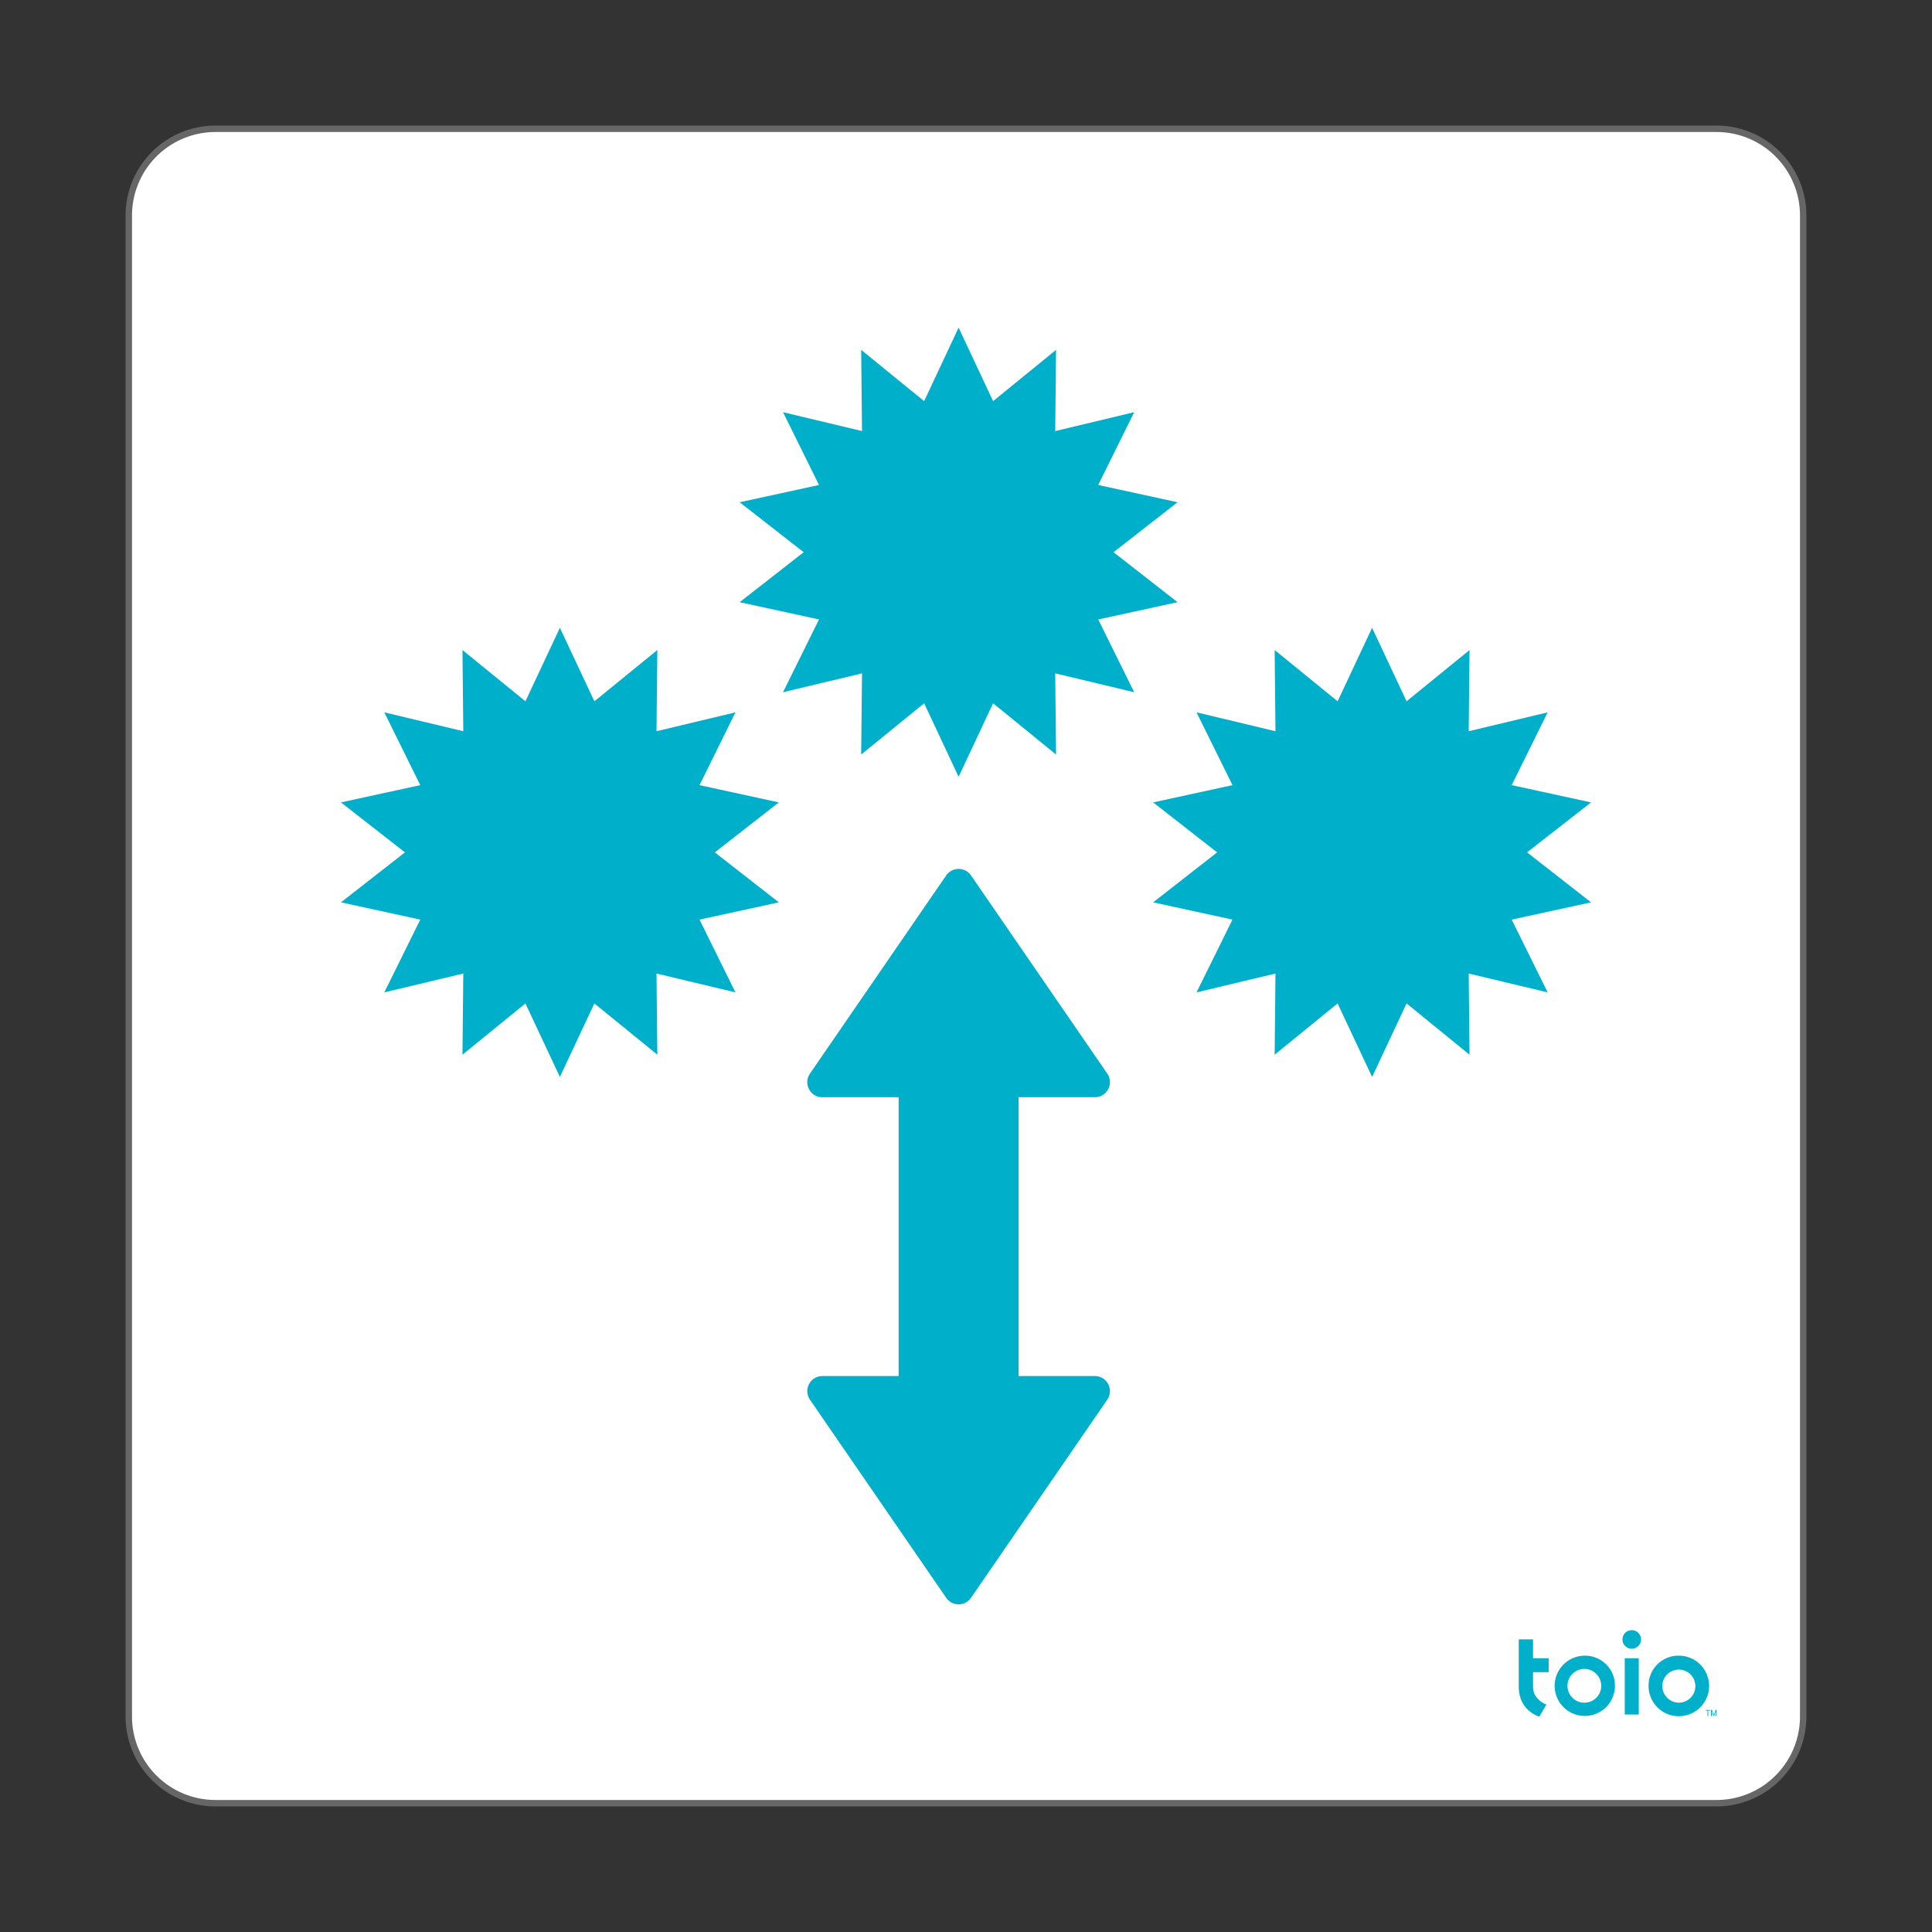 <svg xmlns="http://www.w3.org/2000/svg" viewBox="0 0 75 75"><rect x="0" y="0" width="75" height="75" fill="#333333" stroke="none"/><defs><style>.cls-4{fill:#00afca}</style></defs><g id="レイヤー_2" data-name="レイヤー 2"><g id="レイヤー_2-2" data-name="レイヤー 2"><g id="ARC"><path d="M8.362 0h58.276A8.362 8.362 0 0175 8.362v58.276A8.362 8.362 0 0166.638 75H8.362A8.362 8.362 0 010 66.638V8.362A8.362 8.362 0 018.362 0z" fill="none"/><rect x="5" y="5" width="65" height="65" rx="3.362" fill="#fff"/><path d="M66.638 70.125H8.362a3.49 3.49 0 01-3.487-3.487V8.362a3.491 3.491 0 013.487-3.487h58.276a3.491 3.491 0 013.487 3.487v58.276a3.49 3.49 0 01-3.487 3.487zm-58.276-65a3.24 3.24 0 00-3.237 3.237v58.276a3.24 3.24 0 003.237 3.237h58.276a3.24 3.24 0 003.237-3.237V8.362a3.24 3.24 0 00-3.237-3.237z" fill="#666"/></g><path class="cls-4" d="M37.213 12.719l1.339 2.853 2.444-1.99-.032 3.152 3.065-.733-1.396 2.826 3.079.67-2.484 1.94 2.484 1.94-3.079.67 1.396 2.825-3.065-.732.032 3.151-2.444-1.99-1.339 2.854-1.338-2.854-2.444 1.99.032-3.151-3.066.732 1.397-2.825-3.08-.67 2.484-1.94-2.484-1.94 3.08-.67-1.397-2.826 3.066.733-.032-3.152 2.444 1.99 1.338-2.853zM21.735 24.371l1.339 2.853 2.444-1.99-.032 3.152 3.065-.733-1.396 2.826 3.079.67-2.484 1.94 2.484 1.94-3.079.67 1.396 2.825-3.065-.732.032 3.151-2.444-1.99-1.339 2.854-1.338-2.854-2.444 1.99.032-3.151-3.066.732 1.396-2.825-3.079-.67 2.484-1.94-2.484-1.94 3.079-.67-1.396-2.826 3.066.733-.032-3.152 2.444 1.99 1.338-2.853zM53.265 24.371l1.338 2.853 2.444-1.99-.032 3.152 3.065-.733-1.396 2.826 3.08.67-2.484 1.94 2.484 1.94-3.08.67 1.396 2.825-3.065-.732.032 3.151-2.444-1.99-1.338 2.854-1.339-2.854-2.444 1.99.032-3.151-3.065.732 1.396-2.825-3.08-.67 2.484-1.94-2.484-1.94 3.08-.67-1.396-2.826 3.065.733-.032-3.152 2.444 1.99 1.339-2.853zM31.442 41.678l5.289-7.693a.585.585 0 01.964 0l5.29 7.693a.585.585 0 01-.483.917H31.924a.585.585 0 01-.482-.917zM42.984 54.335l-5.289 7.692a.585.585 0 01-.964 0l-5.289-7.692a.585.585 0 01.483-.917h10.577a.585.585 0 01.482.917z"/><path class="cls-4" d="M34.885 54.576V40.762c0-.196.262-.355.586-.355h3.485c.323 0 .585.159.585.355v13.814c0 .196-.262.355-.585.355H35.47c-.324 0-.586-.159-.586-.355zM64.53 65.443a.642.642 0 11.642.655.649.649 0 01-.642-.655m-.533 0a1.175 1.175 0 101.175-1.17 1.16 1.16 0 00-1.175 1.17M61.517 66.098a.655.655 0 11.642-.655.65.65 0 01-.642.655m0-1.825a1.17 1.17 0 101.175 1.17 1.16 1.16 0 00-1.175-1.17M59.512 64.915h.607v-.543h-.607v-.732h-.555v1.831a1.412 1.412 0 00.108.553 1.147 1.147 0 00.691.614l.275-.465a.922.922 0 01-.457-.393.833.833 0 01-.061-.322l-.001-.178zM62.984 63.643a.36.36 0 00.721 0 .36.36 0 10-.721 0M63.073 64.372h.543v2.186h-.543zM66.284 66.407h-.077v-.027h.183v.027h-.076v.206h-.03v-.206zM66.513 66.613l-.063-.189v.189h-.031v-.232h.043l.066.197.068-.197h.042v.232h-.031v-.189l-.063.189h-.031z"/></g></g></svg>